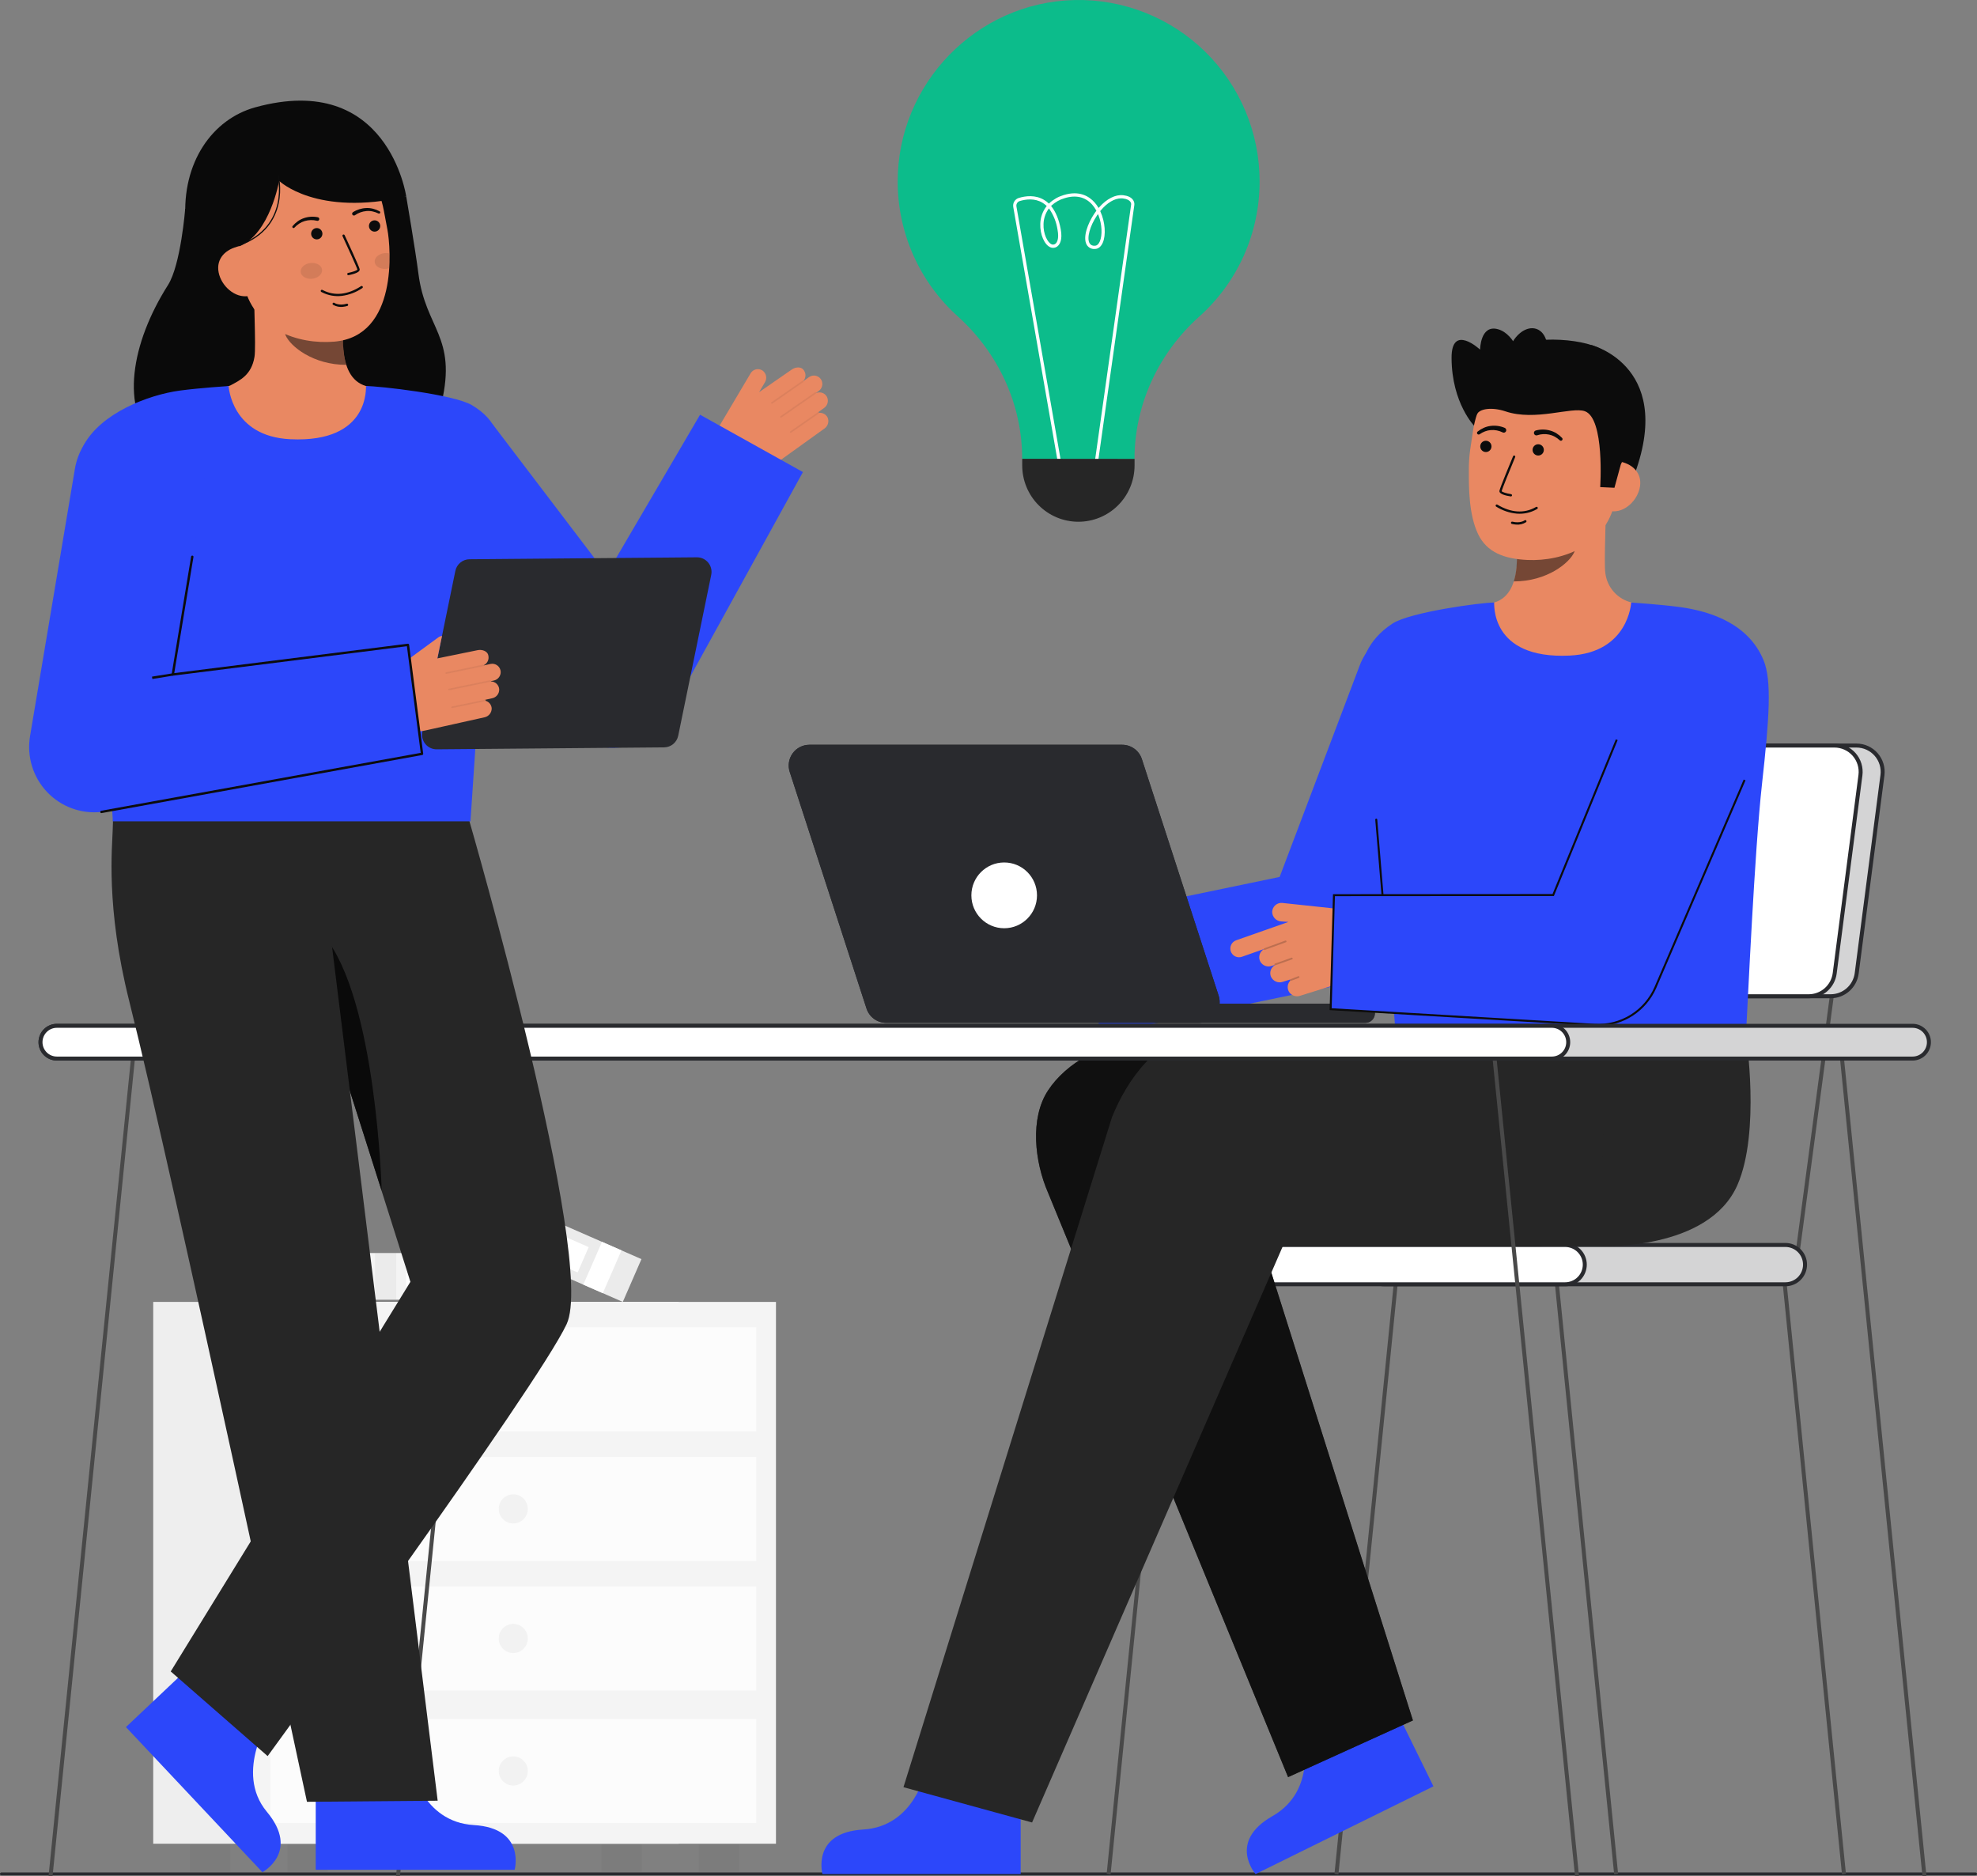 <svg width="431" height="409" viewBox="0 0 431 409" fill="none" xmlns="http://www.w3.org/2000/svg">
<rect x="0" y="0" width="431" height="409" fill="#808080" stroke="none"/>
<g clip-path="url(#clip0_2_985)">
<path d="M111.997 273.137H77.091V283.317H111.997V273.137Z" fill="#F4F4F4"/>
<path opacity="0.05" d="M86.352 273.137H81.778V283.317H86.352V273.137Z" fill="#292A2E"/>
<path d="M107.537 275.35H88.519V281.383H107.537V275.35Z" fill="white"/>
<path d="M139.839 274.465L107.405 260.267L103.34 269.596L135.774 283.794L139.839 274.465Z" fill="#F4F4F4"/>
<path opacity="0.05" d="M139.839 274.465L107.405 260.267L103.34 269.596L135.774 283.794L139.839 274.465Z" fill="#292A2E"/>
<path d="M135.484 272.559L131.234 270.698L127.169 280.027L131.418 281.888L135.484 272.559Z" fill="white"/>
<path d="M128.337 271.844L110.666 264.108L108.257 269.637L125.928 277.372L128.337 271.844Z" fill="white"/>
<path opacity="0.05" d="M139.9 402.095H131.128V407.967H139.9V402.095Z" fill="#292A2E"/>
<path opacity="0.05" d="M50.217 402.095H41.445V407.967H50.217V402.095Z" fill="#292A2E"/>
<path d="M147.941 283.795H33.404V401.897H147.941V283.795Z" fill="#F4F4F4"/>
<path opacity="0.03" d="M147.941 283.795H33.404V401.897H147.941V283.795Z" fill="#292A2E"/>
<path d="M169.166 283.795H54.629V401.897H169.166V283.795Z" fill="#F4F4F4"/>
<path opacity="0.05" d="M161.125 402.095H152.353V407.967H161.125V402.095Z" fill="#292A2E"/>
<path opacity="0.05" d="M71.442 402.095H62.67V407.967H71.442V402.095Z" fill="#292A2E"/>
<path opacity="0.7" d="M164.867 289.326H58.929V312.016H164.867V289.326Z" fill="white"/>
<path opacity="0.7" d="M164.867 317.57H58.929V340.259H164.867V317.57Z" fill="white"/>
<path opacity="0.7" d="M164.867 345.812H58.929V368.502H164.867V345.812Z" fill="white"/>
<path opacity="0.05" d="M111.898 303.846C113.648 303.846 115.066 302.424 115.066 300.671C115.066 298.917 113.648 297.496 111.898 297.496C110.149 297.496 108.731 298.917 108.731 300.671C108.731 302.424 110.149 303.846 111.898 303.846Z" fill="#292A2E"/>
<path opacity="0.05" d="M111.898 332.089C113.648 332.089 115.066 330.668 115.066 328.915C115.066 327.161 113.648 325.74 111.898 325.74C110.149 325.74 108.731 327.161 108.731 328.915C108.731 330.668 110.149 332.089 111.898 332.089Z" fill="#292A2E"/>
<path opacity="0.05" d="M111.898 360.332C113.648 360.332 115.066 358.911 115.066 357.158C115.066 355.404 113.648 353.983 111.898 353.983C110.149 353.983 108.731 355.404 108.731 357.158C108.731 358.911 110.149 360.332 111.898 360.332Z" fill="#292A2E"/>
<path opacity="0.7" d="M164.867 374.692H58.929V397.382H164.867V374.692Z" fill="white"/>
<path opacity="0.05" d="M111.898 389.212C113.648 389.212 115.066 387.791 115.066 386.037C115.066 384.284 113.648 382.863 111.898 382.863C110.149 382.863 108.731 384.284 108.731 386.037C108.731 387.791 110.149 389.212 111.898 389.212Z" fill="#292A2E"/>
<path d="M0.304 408.781H430.694C430.775 408.781 430.852 408.749 430.909 408.692C430.966 408.635 430.998 408.557 430.998 408.476C430.998 408.395 430.966 408.318 430.909 408.261C430.852 408.204 430.775 408.171 430.694 408.171H0.304C0.224 408.171 0.146 408.204 0.089 408.261C0.032 408.318 0 408.395 0 408.476C0 408.557 0.032 408.635 0.089 408.692C0.146 408.749 0.224 408.781 0.304 408.781Z" fill="#292A2E"/>
<g opacity="0.65">
<path opacity="0.65" d="M0.304 408.781H430.694C430.775 408.781 430.852 408.749 430.909 408.692C430.966 408.635 430.998 408.557 430.998 408.476C430.998 408.395 430.966 408.318 430.909 408.261C430.852 408.204 430.775 408.171 430.694 408.171H0.304C0.224 408.171 0.146 408.204 0.089 408.261C0.032 408.318 0 408.395 0 408.476C0 408.557 0.032 408.635 0.089 408.692C0.146 408.749 0.224 408.781 0.304 408.781Z" fill="#292A2E"/>
</g>
<path d="M401.571 408.603L402.424 408.439L389.085 275.58L388.232 275.745L401.571 408.603Z" fill="#494949"/>
<path d="M351.902 408.603L352.756 408.439L339.417 275.58L338.564 275.745L351.902 408.603Z" fill="#494949"/>
<path d="M242.113 408.603L241.26 408.439L254.599 275.58L255.452 275.745L242.113 408.603Z" fill="#494949"/>
<path d="M291.782 408.603L290.928 408.439L304.267 275.58L305.12 275.745L291.782 408.603Z" fill="#494949"/>
<path d="M309.468 217.105L301.675 275.602L302.537 275.718L310.329 217.22L309.468 217.105Z" fill="#494949"/>
<path d="M398.908 217.105L391.116 275.602L391.977 275.717L399.77 217.22L398.908 217.105Z" fill="#494949"/>
<path d="M301.754 279.946H389.238C391.598 279.946 393.512 278.028 393.512 275.663V275.662C393.512 273.296 391.598 271.378 389.238 271.378H301.754C299.393 271.378 297.48 273.296 297.48 275.662V275.663C297.48 278.028 299.393 279.946 301.754 279.946Z" fill="#292A2E"/>
<path opacity="0.8" d="M301.754 279.946H389.238C391.598 279.946 393.512 278.028 393.512 275.663V275.662C393.512 273.296 391.598 271.378 389.238 271.378H301.754C299.393 271.378 297.48 273.296 297.48 275.662V275.663C297.48 278.028 299.393 279.946 301.754 279.946Z" fill="white"/>
<path d="M297.045 275.664C297.046 274.413 297.542 273.213 298.425 272.328C299.308 271.443 300.505 270.945 301.754 270.943H389.238C390.486 270.943 391.684 271.441 392.567 272.326C393.45 273.211 393.946 274.411 393.946 275.663C393.946 276.914 393.45 278.115 392.567 279C391.684 279.885 390.486 280.382 389.238 280.382H301.754C300.506 280.38 299.309 279.883 298.426 278.999C297.544 278.114 297.047 276.915 297.045 275.664ZM301.754 271.816C300.735 271.816 299.759 272.222 299.039 272.943C298.319 273.665 297.914 274.644 297.914 275.664C297.914 276.685 298.319 277.664 299.039 278.385C299.759 279.107 300.735 279.513 301.754 279.513H389.238C390.256 279.513 391.232 279.107 391.952 278.385C392.672 277.664 393.077 276.685 393.077 275.664C393.077 274.644 392.672 273.665 391.952 272.943C391.232 272.222 390.256 271.816 389.238 271.816H301.754Z" fill="#292A2E"/>
<path d="M253.738 279.946H341.222C343.582 279.946 345.496 278.028 345.496 275.663V275.662C345.496 273.296 343.582 271.378 341.222 271.378H253.738C251.377 271.378 249.464 273.296 249.464 275.662V275.663C249.464 278.028 251.377 279.946 253.738 279.946Z" fill="white"/>
<path d="M249.029 275.664C249.03 274.413 249.527 273.214 250.41 272.329C251.292 271.444 252.489 270.946 253.738 270.945H341.222C342.47 270.945 343.668 271.442 344.551 272.327C345.434 273.212 345.93 274.413 345.93 275.664C345.93 276.916 345.434 278.116 344.551 279.001C343.668 279.886 342.47 280.384 341.222 280.384H253.738C252.489 280.382 251.293 279.884 250.41 279C249.527 278.115 249.03 276.916 249.029 275.664ZM253.738 271.816C252.719 271.816 251.743 272.222 251.023 272.943C250.303 273.665 249.898 274.644 249.898 275.664C249.898 276.685 250.303 277.664 251.023 278.385C251.743 279.107 252.719 279.512 253.738 279.512H341.222C342.24 279.512 343.217 279.107 343.937 278.385C344.657 277.664 345.061 276.685 345.061 275.664C345.061 274.644 344.657 273.665 343.937 272.943C343.217 272.222 342.24 271.816 341.222 271.816H253.738Z" fill="#292A2E"/>
<path d="M314.264 217.165H399.109C400.496 217.165 401.836 216.659 402.878 215.742C403.921 214.824 404.594 213.558 404.773 212.179L410.385 168.981C410.49 168.173 410.422 167.353 410.185 166.574C409.949 165.795 409.549 165.075 409.013 164.463C408.477 163.852 407.817 163.361 407.077 163.026C406.337 162.69 405.534 162.516 404.721 162.516H319.874C318.487 162.516 317.147 163.022 316.105 163.94C315.063 164.857 314.389 166.124 314.21 167.502L308.598 210.7C308.493 211.508 308.561 212.329 308.798 213.108C309.035 213.887 309.434 214.607 309.971 215.218C310.507 215.83 311.167 216.32 311.908 216.656C312.648 216.992 313.451 217.165 314.264 217.165Z" fill="#292A2E"/>
<path opacity="0.8" d="M314.264 217.165H399.109C400.496 217.165 401.836 216.659 402.878 215.742C403.921 214.824 404.594 213.558 404.773 212.179L410.385 168.981C410.49 168.173 410.422 167.353 410.185 166.574C409.949 165.795 409.549 165.075 409.013 164.463C408.477 163.852 407.817 163.361 407.077 163.026C406.337 162.69 405.534 162.516 404.721 162.516H319.874C318.487 162.516 317.147 163.022 316.105 163.94C315.063 164.857 314.389 166.124 314.21 167.502L308.598 210.7C308.493 211.508 308.561 212.329 308.798 213.108C309.035 213.887 309.434 214.607 309.971 215.218C310.507 215.83 311.167 216.32 311.908 216.656C312.648 216.992 313.451 217.165 314.264 217.165Z" fill="white"/>
<path d="M309.645 215.505C309.068 214.847 308.638 214.073 308.383 213.235C308.129 212.397 308.055 211.514 308.168 210.645L313.78 167.446C313.976 165.964 314.702 164.603 315.822 163.617C316.943 162.63 318.383 162.084 319.874 162.081H404.721C405.596 162.081 406.46 162.267 407.256 162.629C408.052 162.99 408.763 163.518 409.34 164.176C409.917 164.834 410.347 165.608 410.601 166.447C410.856 167.285 410.929 168.168 410.816 169.037L405.204 212.235C405.008 213.718 404.283 215.078 403.162 216.065C402.041 217.052 400.601 217.597 399.109 217.601H314.264C313.39 217.601 312.525 217.414 311.729 217.052C310.933 216.691 310.222 216.164 309.645 215.505ZM319.874 162.952C318.594 162.955 317.358 163.424 316.396 164.271C315.434 165.118 314.811 166.286 314.643 167.559L309.031 210.758C308.934 211.504 308.997 212.262 309.215 212.981C309.434 213.701 309.803 214.366 310.299 214.931C310.794 215.496 311.404 215.949 312.088 216.259C312.771 216.57 313.513 216.73 314.264 216.73H399.109C400.39 216.727 401.626 216.259 402.589 215.412C403.551 214.565 404.174 213.396 404.342 212.123L409.954 168.925C410.051 168.179 409.988 167.421 409.77 166.701C409.551 165.981 409.182 165.317 408.687 164.751C408.191 164.186 407.581 163.733 406.898 163.423C406.214 163.113 405.472 162.952 404.721 162.952L319.874 162.952Z" fill="#292A2E"/>
<path d="M309.466 217.165H394.313C395.7 217.165 397.04 216.659 398.083 215.742C399.125 214.824 399.798 213.558 399.978 212.179L405.59 168.981C405.695 168.173 405.627 167.353 405.39 166.574C405.153 165.795 404.754 165.075 404.217 164.463C403.681 163.852 403.021 163.361 402.281 163.026C401.541 162.69 400.738 162.516 399.926 162.516H315.078C313.691 162.516 312.351 163.022 311.309 163.94C310.267 164.857 309.593 166.124 309.414 167.502L303.802 210.7C303.697 211.508 303.765 212.329 304.002 213.108C304.238 213.886 304.638 214.606 305.174 215.218C305.71 215.83 306.37 216.32 307.11 216.656C307.851 216.991 308.654 217.165 309.466 217.165Z" fill="white"/>
<path d="M304.848 215.505C304.271 214.847 303.84 214.073 303.586 213.235C303.331 212.397 303.257 211.514 303.37 210.645L308.982 167.446C309.178 165.964 309.904 164.603 311.025 163.616C312.146 162.63 313.586 162.084 315.077 162.081H399.923C400.798 162.081 401.662 162.267 402.458 162.629C403.255 162.99 403.965 163.518 404.542 164.176C405.119 164.834 405.549 165.608 405.803 166.447C406.058 167.285 406.131 168.168 406.018 169.037L400.407 212.235C400.211 213.717 399.485 215.078 398.365 216.064C397.244 217.051 395.805 217.597 394.313 217.601H309.466C308.592 217.601 307.728 217.414 306.931 217.052C306.135 216.691 305.424 216.163 304.848 215.505ZM315.078 162.952C313.797 162.955 312.561 163.423 311.599 164.271C310.636 165.118 310.013 166.286 309.845 167.559L304.233 210.758C304.136 211.504 304.199 212.262 304.417 212.981C304.636 213.701 305.005 214.366 305.501 214.931C305.996 215.496 306.606 215.949 307.29 216.259C307.973 216.57 308.715 216.73 309.466 216.73H394.313C395.594 216.727 396.831 216.259 397.793 215.412C398.755 214.565 399.378 213.396 399.547 212.123L405.159 168.925C405.256 168.179 405.193 167.421 404.974 166.701C404.755 165.982 404.386 165.317 403.891 164.752C403.396 164.186 402.786 163.733 402.102 163.423C401.418 163.113 400.676 162.952 399.926 162.952L315.078 162.952Z" fill="#292A2E"/>
<path d="M321.514 92.971C321.514 92.971 316.505 87.978 316.451 78.061C316.408 70.382 322.673 76.213 322.673 76.213C322.673 76.213 322.696 70.683 326.569 71.764C330.441 72.845 331.874 78.853 331.874 78.853" fill="#0C0C0C"/>
<path d="M346.887 75.201C346.887 75.201 366.186 79.995 355.47 105.626L353.72 105.504L350.17 105.257" fill="#0C0C0C"/>
<path d="M322.115 132.264C322.202 132.252 323.167 148.292 341.76 146.895C354.631 145.928 359.221 132.241 359.516 132.241C358.128 131.945 356.413 131.497 355.731 131.342C354.246 130.997 352.901 130.206 351.876 129.075C350.85 127.944 350.192 126.528 349.989 125.013C349.612 122.739 350.25 111.107 350.055 108.806L330.297 113.226C330.573 118.085 332.505 129.349 325.734 131.342C324.604 131.672 323.39 131.974 322.115 132.264Z" fill="#E98862"/>
<path opacity="0.52" d="M330.017 126.739C330.327 125.739 330.526 124.709 330.612 123.665C330.829 121.285 330.785 118.888 330.481 116.517C334.497 115.974 338.28 114.312 341.401 111.721C341.768 113.08 343.786 119.014 343.226 120.302C342.173 122.744 337.21 126.739 330.017 126.739Z" fill="#0C0C0C"/>
<path d="M332.972 122.06C340.79 122.427 350.702 118.805 352.27 108.316L353.687 98.852C355.256 88.363 351.031 79.034 341.179 77.553C331.326 76.072 322.689 83.469 321.12 93.957L320.493 98.147C320.303 99.589 320.211 101.043 320.218 102.498C320.209 106.343 320.209 112.192 322.235 116.426C324.147 120.424 327.978 121.826 332.972 122.06Z" fill="#E98862"/>
<path d="M330.702 111.965C329.098 111.818 327.551 111.296 326.186 110.44C326.157 110.424 326.13 110.402 326.109 110.375C326.088 110.348 326.073 110.318 326.064 110.285C326.055 110.252 326.053 110.218 326.058 110.184C326.062 110.151 326.074 110.118 326.091 110.089C326.108 110.06 326.131 110.035 326.159 110.015C326.186 109.995 326.217 109.981 326.25 109.973C326.283 109.965 326.318 109.965 326.351 109.97C326.384 109.976 326.416 109.989 326.444 110.008C329.396 111.778 332.267 111.972 334.753 110.571C334.803 110.541 334.855 110.514 334.908 110.489C334.969 110.467 335.037 110.469 335.097 110.495C335.156 110.522 335.204 110.571 335.228 110.631C335.253 110.692 335.252 110.76 335.228 110.821C335.203 110.881 335.156 110.93 335.096 110.957C335.077 110.965 335.045 110.985 334.999 111.01C333.694 111.75 332.197 112.082 330.702 111.965Z" fill="#0C0C0C"/>
<path d="M330.453 114.342C330.162 114.32 329.874 114.273 329.592 114.202C329.56 114.195 329.53 114.18 329.503 114.161C329.476 114.141 329.454 114.116 329.437 114.088C329.42 114.06 329.409 114.028 329.404 113.996C329.399 113.963 329.4 113.93 329.408 113.898C329.416 113.865 329.43 113.835 329.45 113.809C329.469 113.782 329.494 113.759 329.522 113.742C329.55 113.725 329.582 113.714 329.614 113.709C329.647 113.704 329.68 113.705 329.712 113.713C331.412 114.134 332.344 113.455 332.383 113.425C332.436 113.385 332.503 113.367 332.569 113.376C332.635 113.385 332.695 113.42 332.735 113.474C332.776 113.527 332.793 113.594 332.784 113.66C332.775 113.726 332.74 113.786 332.687 113.827C332.024 114.252 331.235 114.434 330.453 114.342Z" fill="#0C0C0C"/>
<path d="M323.93 98.536C324.608 98.536 325.157 97.985 325.157 97.306C325.157 96.627 324.608 96.076 323.93 96.076C323.252 96.076 322.703 96.627 322.703 97.306C322.703 97.985 323.252 98.536 323.93 98.536Z" fill="#0C0C0C"/>
<path d="M335.341 99.298C336.019 99.298 336.568 98.748 336.568 98.068C336.568 97.389 336.019 96.838 335.341 96.838C334.663 96.838 334.114 97.389 334.114 98.068C334.114 98.748 334.663 99.298 335.341 99.298Z" fill="#0C0C0C"/>
<path d="M351.18 111.42C354.175 111.869 357.083 109.024 357.532 106.023C357.98 103.021 355.801 101.001 352.807 100.552L350.963 102.33L348.606 111.033L351.18 111.42Z" fill="#E98862"/>
<path d="M348.856 106.179C348.856 106.179 349.876 91.172 345.503 89.636C342.592 88.614 334.745 91.876 328.192 89.666C325.324 88.699 322.431 89.045 321.956 90.4C321.768 90.936 321.018 82.755 326.45 77.369C330.775 73.081 342.971 73.377 348.221 75.699C362.757 82.127 353.336 101.291 353.336 101.291L351.96 106.324L348.856 106.179Z" fill="#0C0C0C"/>
<path d="M329.368 108.207H329.349C328.384 108.065 326.78 107.718 326.886 106.994C326.973 106.394 329.563 100.162 329.859 99.454C329.87 99.423 329.888 99.394 329.911 99.369C329.934 99.345 329.962 99.326 329.993 99.312C330.023 99.299 330.056 99.292 330.09 99.291C330.123 99.291 330.156 99.298 330.187 99.311C330.218 99.324 330.246 99.343 330.27 99.367C330.293 99.391 330.311 99.419 330.323 99.451C330.336 99.482 330.341 99.515 330.34 99.549C330.339 99.582 330.331 99.615 330.317 99.646C329.168 102.405 327.438 106.658 327.378 107.066C327.448 107.251 328.421 107.566 329.42 107.714C329.483 107.724 329.54 107.758 329.579 107.809C329.617 107.86 329.635 107.924 329.628 107.987C329.622 108.051 329.591 108.109 329.542 108.15C329.493 108.192 329.431 108.213 329.367 108.209L329.368 108.207Z" fill="#0C0C0C"/>
<path d="M328.05 93.27C327.072 92.851 326 92.704 324.946 92.845C324.428 92.911 323.924 93.055 323.449 93.271C322.98 93.482 322.539 93.752 322.138 94.074C322.064 94.131 322.015 94.214 322.001 94.306C321.987 94.399 322.009 94.493 322.062 94.569C322.116 94.646 322.196 94.699 322.288 94.717C322.379 94.735 322.474 94.718 322.553 94.668L322.577 94.651C322.943 94.394 323.34 94.184 323.758 94.027C324.169 93.869 324.601 93.775 325.04 93.748C325.905 93.686 326.771 93.855 327.551 94.237L327.583 94.254C327.712 94.32 327.861 94.332 327.998 94.288C328.136 94.244 328.25 94.147 328.316 94.019C328.382 93.89 328.394 93.741 328.35 93.603C328.306 93.465 328.21 93.351 328.081 93.285L328.05 93.27Z" fill="#0C0C0C"/>
<path d="M335.159 94.869C335.984 94.598 336.865 94.551 337.714 94.732C338.145 94.82 338.56 94.973 338.945 95.186C339.337 95.4 339.701 95.663 340.028 95.968L340.049 95.986C340.12 96.048 340.212 96.079 340.305 96.074C340.399 96.069 340.487 96.028 340.551 95.96C340.615 95.891 340.649 95.801 340.648 95.707C340.647 95.613 340.609 95.523 340.543 95.457C340.19 95.082 339.791 94.754 339.355 94.48C338.915 94.2 338.435 93.988 337.932 93.851C336.907 93.565 335.825 93.562 334.798 93.842C334.659 93.881 334.542 93.973 334.471 94.099C334.4 94.225 334.382 94.374 334.421 94.513C334.46 94.653 334.553 94.771 334.678 94.842C334.804 94.912 334.953 94.93 335.092 94.891L335.123 94.881L335.159 94.869Z" fill="#0C0C0C"/>
<path d="M336.846 78.866C337.976 75.684 337.144 72.481 334.988 71.711C332.831 70.942 330.166 72.897 329.036 76.078C327.906 79.26 328.738 82.463 330.894 83.233C333.051 84.003 335.716 82.047 336.846 78.866Z" fill="#0C0C0C"/>
<path d="M201.795 386.024C201.795 386.024 199.465 398.13 188.157 398.805C176.85 399.479 179.301 408.509 179.301 408.509H222.515V386.869L201.795 386.024Z" fill="#2C47FA"/>
<path d="M284.008 378.381C284.008 378.381 287.248 390.275 277.398 395.883C267.548 401.492 273.725 408.509 273.725 408.509L312.501 389.388L302.97 369.972L284.008 378.381Z" fill="#2C47FA"/>
<path d="M308.025 375.022L275.324 271.625H334.598C346.504 271.625 351.468 261.505 351.468 249.571C351.468 237.638 339.763 227.177 327.857 227.177H247.86C240.598 227.177 232.455 231.628 228.47 237.713C224.485 243.798 225.562 253.226 228.449 259.905L280.813 387.378" fill="#262626"/>
<path opacity="0.8" d="M308.025 375.022L275.324 271.625H334.598C346.504 271.625 351.468 261.505 351.468 249.571C351.468 237.638 339.763 227.177 327.857 227.177H247.86C240.598 227.177 232.455 231.628 228.47 237.713C224.485 243.798 225.562 253.226 228.449 259.905L280.813 387.378" fill="#0A0A0A"/>
<path d="M225 397.267L279.675 271.625L351.467 271.62C368.289 270.298 375.993 261.058 375.748 249.127C375.507 237.347 369.556 225.712 357.857 225.712H261.095C252.439 225.891 245.628 235.479 242.417 243.538L196.963 389.575" fill="#262626"/>
<path d="M380.646 225.857C380.646 225.857 383.835 246.696 378.781 258.283C372.471 272.747 348.82 271.621 348.82 271.621L350.152 225.713L380.646 225.857Z" fill="#262626"/>
<path d="M240.36 225.447L291.072 214.914C293.185 214.475 295.154 213.509 296.796 212.106C298.438 210.702 299.7 208.906 300.466 206.883L320.411 154.201C321.019 152.62 321.309 150.935 321.264 149.241C321.219 147.547 320.841 145.879 320.152 144.332C319.462 142.786 318.474 141.391 317.245 140.228C316.016 139.065 314.57 138.156 312.989 137.555C311.409 136.954 309.726 136.672 308.036 136.725C306.347 136.778 304.684 137.164 303.144 137.863C301.605 138.562 300.218 139.559 299.063 140.796C297.909 142.034 297.01 143.488 296.418 145.075L278.969 191.157L235.153 200.259C235.153 200.259 239.482 225.629 240.36 225.447Z" fill="#2C47FA"/>
<path d="M299.016 167.579C299.601 174.476 303.753 217.499 304.317 225.993H380.613C381.051 218.332 382.474 185.806 384.137 170.825C385.723 156.529 386.299 148.371 384.472 143.929C381.248 136.093 373.181 133.274 366.233 132.331C361.99 131.755 355.609 131.342 355.609 131.342C355.609 131.342 355.069 142.297 342.185 142.906C324.647 143.734 325.818 131.341 325.731 131.341C322.89 131.341 307.424 133.412 303.557 135.938C298.095 139.507 296.481 144.369 296.417 148.837C296.343 153.983 298.35 159.759 299.016 167.579Z" fill="#2C47FA"/>
<path d="M302.014 202.734H302.033C302.09 202.729 302.143 202.702 302.18 202.658C302.217 202.614 302.235 202.557 302.231 202.499L300.25 178.65C300.248 178.622 300.241 178.594 300.228 178.568C300.215 178.542 300.198 178.519 300.176 178.501C300.154 178.482 300.128 178.468 300.101 178.459C300.073 178.451 300.044 178.448 300.016 178.451C299.987 178.454 299.96 178.462 299.934 178.475C299.909 178.488 299.886 178.506 299.868 178.528C299.849 178.55 299.835 178.575 299.827 178.602C299.818 178.629 299.815 178.658 299.817 178.687L301.797 202.534C301.801 202.589 301.826 202.64 301.867 202.677C301.907 202.714 301.96 202.734 302.014 202.734Z" fill="#0C0C0C"/>
<path d="M265.676 217.047L248.935 165.468C248.641 164.562 248.069 163.772 247.299 163.212C246.53 162.652 245.604 162.35 244.653 162.349H176.448C175.737 162.349 175.036 162.518 174.402 162.842C173.769 163.165 173.221 163.634 172.803 164.211C172.385 164.788 172.109 165.455 171.998 166.159C171.887 166.863 171.944 167.583 172.164 168.261L188.905 219.841C189.199 220.747 189.772 221.537 190.542 222.097C191.311 222.657 192.238 222.959 193.189 222.959H261.392C262.103 222.959 262.804 222.79 263.438 222.467C264.071 222.143 264.619 221.674 265.037 221.097C265.455 220.521 265.73 219.853 265.841 219.149C265.952 218.445 265.896 217.725 265.676 217.047Z" fill="#292A2E"/>
<path d="M265.676 217.047L248.935 165.468C248.641 164.562 248.069 163.772 247.299 163.212C246.53 162.652 245.604 162.35 244.653 162.349H176.448C175.737 162.349 175.036 162.518 174.402 162.842C173.769 163.165 173.221 163.634 172.803 164.211C172.385 164.788 172.109 165.455 171.998 166.159C171.887 166.863 171.944 167.583 172.164 168.261L188.905 219.841C189.199 220.747 189.772 221.537 190.542 222.097C191.311 222.657 192.238 222.959 193.189 222.959H261.392C262.103 222.959 262.804 222.79 263.438 222.467C264.071 222.143 264.619 221.674 265.037 221.097C265.455 220.521 265.73 219.853 265.841 219.149C265.952 218.445 265.896 217.725 265.676 217.047Z" fill="#292A2E"/>
<path d="M297.675 218.776H252.019C250.882 218.776 249.96 219.701 249.96 220.841V220.894C249.96 222.034 250.882 222.959 252.019 222.959H297.675C298.813 222.959 299.735 222.034 299.735 220.894V220.841C299.735 219.701 298.813 218.776 297.675 218.776Z" fill="#292A2E"/>
<path d="M297.675 218.776H252.019C250.882 218.776 249.96 219.701 249.96 220.841V220.894C249.96 222.034 250.882 222.959 252.019 222.959H297.675C298.813 222.959 299.735 222.034 299.735 220.894V220.841C299.735 219.701 298.813 218.776 297.675 218.776Z" fill="#292A2E"/>
<path d="M218.92 202.34C222.871 202.34 226.073 199.13 226.073 195.17C226.073 191.211 222.871 188.001 218.92 188.001C214.969 188.001 211.767 191.211 211.767 195.17C211.767 199.13 214.969 202.34 218.92 202.34Z" fill="white"/>
<path d="M269.492 204.965L280.886 200.962L279.251 200.848C278.723 200.801 278.233 200.555 277.88 200.16C277.527 199.765 277.336 199.25 277.347 198.719C277.362 198.446 277.433 198.178 277.555 197.933C277.677 197.688 277.847 197.47 278.055 197.292C278.264 197.115 278.506 196.983 278.768 196.902C279.029 196.822 279.304 196.796 279.576 196.826L299.735 198.973L299.211 205.466C299.049 207.483 298.289 209.405 297.029 210.986C295.77 212.567 294.067 213.735 292.141 214.341L283.411 217.066C282.96 217.217 282.471 217.206 282.027 217.037C281.583 216.868 281.211 216.55 280.974 216.137C280.767 215.76 280.687 215.327 280.744 214.9C280.801 214.474 280.992 214.077 281.29 213.767C281.263 213.748 281.243 213.721 281.23 213.691C281.219 213.662 281.216 213.631 281.22 213.601C281.225 213.57 281.237 213.542 281.255 213.517L279.647 214.023C279.145 214.192 278.598 214.163 278.116 213.943C277.634 213.723 277.254 213.328 277.051 212.838C276.886 212.393 276.882 211.904 277.041 211.457C277.2 211.01 277.512 210.634 277.92 210.394C277.902 210.384 277.885 210.37 277.871 210.354L277.21 210.562C276.758 210.713 276.268 210.704 275.823 210.535C275.378 210.366 275.005 210.047 274.768 209.634C274.518 209.176 274.454 208.64 274.59 208.136C274.726 207.633 275.052 207.202 275.498 206.933C275.494 206.92 275.492 206.906 275.492 206.893L270.746 208.56C270.511 208.642 270.262 208.678 270.013 208.664C269.764 208.65 269.52 208.587 269.296 208.479C268.842 208.26 268.494 207.87 268.327 207.393C268.161 206.917 268.19 206.394 268.408 205.939C268.626 205.485 269.016 205.135 269.491 204.969L269.492 204.965Z" fill="#E98862"/>
<path opacity="0.2" d="M275.68 207.075C275.702 207.075 275.724 207.071 275.745 207.063L280.335 205.39C280.358 205.382 280.38 205.369 280.398 205.352C280.416 205.335 280.431 205.315 280.441 205.292C280.452 205.269 280.458 205.245 280.459 205.22C280.46 205.195 280.456 205.17 280.447 205.147C280.439 205.123 280.426 205.102 280.409 205.084C280.392 205.065 280.372 205.051 280.349 205.04C280.327 205.03 280.302 205.024 280.277 205.023C280.253 205.022 280.228 205.025 280.204 205.034L275.614 206.707C275.572 206.722 275.537 206.752 275.515 206.79C275.493 206.829 275.485 206.874 275.493 206.918C275.5 206.962 275.523 207.002 275.557 207.03C275.591 207.059 275.635 207.075 275.679 207.075H275.68Z" fill="#0A0A0A"/>
<path opacity="0.2" d="M278 210.418C278.021 210.418 278.043 210.414 278.063 210.407L281.681 209.12C281.705 209.112 281.727 209.1 281.746 209.083C281.765 209.066 281.78 209.046 281.791 209.024C281.802 209.001 281.809 208.976 281.81 208.951C281.812 208.926 281.808 208.901 281.8 208.877C281.792 208.853 281.779 208.831 281.762 208.812C281.745 208.794 281.724 208.779 281.701 208.768C281.678 208.757 281.654 208.752 281.628 208.751C281.603 208.75 281.578 208.754 281.555 208.763L277.937 210.05C277.895 210.065 277.859 210.094 277.837 210.133C277.814 210.171 277.806 210.217 277.813 210.261C277.821 210.305 277.844 210.345 277.878 210.373C277.912 210.402 277.955 210.418 278 210.418Z" fill="#0A0A0A"/>
<path opacity="0.2" d="M281.407 213.815C281.43 213.815 281.452 213.811 281.474 213.803L283.169 213.155C283.215 213.137 283.253 213.101 283.274 213.055C283.294 213.009 283.296 212.957 283.278 212.91C283.26 212.863 283.224 212.825 283.178 212.805C283.132 212.784 283.08 212.783 283.033 212.801L281.339 213.449C281.298 213.465 281.263 213.495 281.242 213.533C281.22 213.572 281.213 213.617 281.221 213.66C281.229 213.704 281.252 213.743 281.285 213.771C281.319 213.8 281.362 213.815 281.406 213.815H281.407Z" fill="#0A0A0A"/>
<path d="M290.812 195.13L338.613 195.098L356.698 150.883L383.673 162.251L361.11 214.727L360.89 215.25C359.786 217.801 357.927 219.95 355.564 221.406C353.201 222.862 350.449 223.555 347.68 223.391L290.089 219.981L290.812 195.13Z" fill="#2C47FA"/>
<path d="M348.472 223.632C351.152 223.627 353.772 222.84 356.013 221.367C358.254 219.894 360.018 217.798 361.09 215.336L361.31 214.814L380.535 170.101L380.136 169.927L360.69 215.166C359.599 217.671 357.768 219.782 355.444 221.213C353.121 222.645 350.415 223.329 347.692 223.174L290.313 219.777L291.024 195.349L338.759 195.317L352.664 161.321L352.262 161.156L338.468 194.882L290.602 194.914L289.866 220.187L290.077 220.199L347.667 223.609C347.936 223.624 348.207 223.632 348.472 223.632Z" fill="#0C0C0C"/>
<path d="M104.652 227.135L86.333 408.914L87.197 409.002L105.517 227.222L104.652 227.135Z" fill="#494949"/>
<path d="M401.641 227.133L400.776 227.22L419.108 408.998L419.973 408.911L401.641 227.133Z" fill="#494949"/>
<path d="M325.899 227.133L325.035 227.22L343.367 408.998L344.232 408.911L325.899 227.133Z" fill="#494949"/>
<path d="M28.91 227.134L10.591 408.913L11.456 409.001L29.775 227.221L28.91 227.134Z" fill="#494949"/>
<path d="M12.39 230.746L416.96 230.746C418.927 230.746 420.521 229.148 420.521 227.177C420.521 225.206 418.927 223.608 416.96 223.608L12.39 223.608C10.424 223.608 8.829 225.206 8.829 227.177C8.829 229.148 10.424 230.746 12.39 230.746Z" fill="#292A2E"/>
<path opacity="0.8" d="M12.39 230.746L416.96 230.746C418.927 230.746 420.521 229.148 420.521 227.177C420.521 225.206 418.927 223.608 416.96 223.608L12.39 223.608C10.424 223.608 8.829 225.206 8.829 227.177C8.829 229.148 10.424 230.746 12.39 230.746Z" fill="white"/>
<path d="M8.394 227.177C8.395 226.115 8.816 225.097 9.565 224.346C10.314 223.595 11.33 223.173 12.389 223.172H416.958C418.018 223.172 419.034 223.594 419.783 224.345C420.533 225.096 420.954 226.115 420.954 227.177C420.954 228.239 420.533 229.258 419.783 230.008C419.034 230.759 418.018 231.181 416.958 231.181H12.389C11.33 231.181 10.314 230.759 9.565 230.008C8.816 229.257 8.395 228.239 8.394 227.177ZM12.389 224.043C11.56 224.043 10.765 224.374 10.179 224.961C9.593 225.549 9.263 226.346 9.263 227.177C9.263 228.008 9.593 228.805 10.179 229.393C10.765 229.98 11.56 230.31 12.389 230.31H416.958C417.787 230.31 418.583 229.98 419.169 229.393C419.755 228.805 420.084 228.008 420.084 227.177C420.084 226.346 419.755 225.549 419.169 224.961C418.583 224.374 417.787 224.043 416.958 224.043H12.389Z" fill="#292A2E"/>
<path d="M12.39 230.746L338.323 230.746C340.289 230.746 341.884 229.148 341.884 227.177C341.884 225.206 340.289 223.608 338.323 223.608L12.39 223.608C10.423 223.608 8.829 225.206 8.829 227.177C8.829 229.148 10.423 230.746 12.39 230.746Z" fill="white"/>
<path d="M8.394 227.177C8.395 226.115 8.816 225.097 9.565 224.346C10.314 223.595 11.33 223.173 12.389 223.172H338.323C339.383 223.172 340.399 223.594 341.148 224.345C341.897 225.096 342.318 226.115 342.318 227.177C342.318 228.239 341.897 229.258 341.148 230.008C340.399 230.759 339.383 231.181 338.323 231.181H12.389C11.33 231.181 10.314 230.759 9.565 230.008C8.816 229.257 8.395 228.239 8.394 227.177ZM12.389 224.043C11.56 224.043 10.765 224.374 10.179 224.961C9.593 225.549 9.263 226.346 9.263 227.177C9.263 228.008 9.593 228.805 10.179 229.393C10.765 229.98 11.56 230.31 12.389 230.31H338.323C339.152 230.31 339.947 229.98 340.533 229.393C341.12 228.805 341.449 228.008 341.449 227.177C341.449 226.346 341.12 225.549 340.533 224.961C339.947 224.374 339.152 224.043 338.323 224.043H12.389Z" fill="#292A2E"/>
<path d="M59.114 374.057C59.114 374.057 50.884 386.196 58.178 394.936C65.472 403.676 57.206 408.098 57.206 408.098L27.456 376.472L43.219 361.574L59.114 374.057Z" fill="#2C47FA"/>
<path d="M102.3 178.873C102.3 178.873 130.078 274.635 123.531 288.633C117.094 302.397 58.348 382.797 58.348 382.797L37.221 364.344L89.472 279.413C89.472 279.413 74.004 230.366 65.642 204.644C60.602 189.139 52.12 189.633 51.314 173.344L102.3 178.873Z" fill="#262626"/>
<path d="M71.543 286.826L78.414 278.983L76.626 325.023L68.967 332.319L71.543 286.826Z" fill="#0A0A0A"/>
<path d="M70.405 219.386C70.405 219.386 67.115 199.812 70.633 204.004C82.075 217.637 83.213 259.589 83.213 259.589L70.405 219.386Z" fill="#0A0A0A"/>
<path d="M89.626 385.008C89.626 385.008 91.964 397.156 103.314 397.833C114.664 398.51 112.201 407.571 112.201 407.571H68.833V385.855L89.626 385.008Z" fill="#2C47FA"/>
<path d="M24.878 176.473C24.878 176.473 24.686 175.578 24.573 180.812C24.493 184.508 22.996 197.589 28.173 218.221C37.871 256.877 66.921 392.761 66.921 392.761L95.417 392.521L68.544 175.286L24.878 176.473Z" fill="#262626"/>
<path d="M24.437 176.63L24.344 176.636C24.344 176.636 24.411 174.836 24.437 176.63Z" fill="#333333"/>
<path d="M180.422 91.004C180.251 90.663 179.978 90.385 179.642 90.206C179.306 90.028 178.923 89.959 178.546 90.008C178.549 89.974 178.542 89.94 178.525 89.911C178.507 89.888 178.484 89.871 178.458 89.86C178.431 89.849 178.402 89.846 178.374 89.85L179.647 88.935C180.028 88.673 180.301 88.283 180.417 87.835C180.533 87.388 180.483 86.913 180.277 86.499C180.06 86.097 179.702 85.79 179.272 85.637C178.842 85.485 178.37 85.498 177.949 85.674C177.952 85.656 177.94 85.639 177.938 85.621L178.459 85.245C178.817 84.997 179.078 84.633 179.199 84.214C179.32 83.796 179.293 83.348 179.122 82.947C179.01 82.698 178.844 82.477 178.636 82.3C178.428 82.123 178.184 81.995 177.92 81.924C177.657 81.853 177.381 81.842 177.113 81.891C176.845 81.939 176.591 82.047 176.369 82.207L175.162 83.074C175.159 83.067 175.162 83.058 175.157 83.052C175.153 83.045 175.14 83.043 175.133 83.035C175.41 82.723 175.573 82.325 175.595 81.908C175.617 81.49 175.497 81.078 175.254 80.738C174.684 79.819 173.369 80.006 172.588 80.567L165.484 85.486L166.754 83.343C167.01 82.93 167.1 82.436 167.006 81.96C166.912 81.484 166.641 81.061 166.249 80.777C166.041 80.637 165.807 80.542 165.561 80.496C165.315 80.45 165.062 80.455 164.818 80.51C164.574 80.566 164.344 80.67 164.142 80.818C163.939 80.965 163.769 81.152 163.641 81.368L156.712 93.066C155.898 94.438 155.651 96.074 156.022 97.627C156.393 99.179 157.353 100.525 158.699 101.379C160.259 102.37 162.079 102.87 163.926 102.817C165.772 102.764 167.561 102.159 169.062 101.081L179.79 93.374C180.147 93.108 180.403 92.729 180.518 92.299C180.632 91.869 180.599 91.412 180.422 91.004Z" fill="#E98862"/>
<g opacity="0.25">
<path opacity="0.25" d="M168.134 87.933C168.16 87.969 168.199 87.993 168.243 88.001C168.286 88.008 168.331 87.999 168.368 87.973L175.118 83.287C175.136 83.274 175.152 83.258 175.164 83.239C175.176 83.22 175.184 83.199 175.188 83.177C175.192 83.155 175.192 83.133 175.187 83.111C175.182 83.089 175.173 83.068 175.161 83.05C175.148 83.031 175.132 83.016 175.113 83.004C175.094 82.992 175.073 82.983 175.051 82.979C175.029 82.975 175.007 82.976 174.985 82.98C174.963 82.985 174.942 82.994 174.924 83.007L168.174 87.693C168.156 87.706 168.14 87.722 168.128 87.741C168.116 87.76 168.107 87.781 168.103 87.803C168.099 87.825 168.1 87.847 168.104 87.869C168.109 87.891 168.118 87.912 168.131 87.93L168.134 87.933Z" fill="#0C0C0C"/>
</g>
<g opacity="0.25">
<path opacity="0.25" d="M170.114 90.974C170.14 91.01 170.179 91.034 170.223 91.042C170.266 91.049 170.311 91.039 170.348 91.014L177.881 85.784C177.899 85.771 177.915 85.755 177.927 85.736C177.939 85.718 177.947 85.697 177.951 85.675C177.956 85.653 177.955 85.63 177.951 85.608C177.946 85.586 177.937 85.566 177.924 85.547C177.898 85.511 177.858 85.487 177.815 85.479C177.771 85.471 177.725 85.48 177.688 85.504L170.155 90.733C170.136 90.746 170.121 90.762 170.109 90.781C170.097 90.8 170.088 90.821 170.084 90.843C170.08 90.865 170.08 90.887 170.085 90.909C170.09 90.931 170.099 90.952 170.111 90.97L170.114 90.974Z" fill="#0C0C0C"/>
</g>
<g opacity="0.25">
<path opacity="0.25" d="M172.239 94.28C172.265 94.316 172.304 94.34 172.348 94.347C172.392 94.355 172.437 94.345 172.473 94.32L178.482 90.148C178.519 90.123 178.545 90.083 178.553 90.039C178.561 89.994 178.551 89.948 178.525 89.911C178.499 89.874 178.46 89.849 178.416 89.841C178.371 89.833 178.325 89.843 178.288 89.868L172.279 94.04C172.261 94.052 172.245 94.069 172.233 94.087C172.221 94.106 172.213 94.127 172.209 94.149C172.205 94.171 172.205 94.194 172.21 94.216C172.214 94.237 172.223 94.258 172.236 94.277L172.239 94.28Z" fill="#0C0C0C"/>
</g>
<path d="M152.62 90.401L132.259 125.158L107.415 92.496L86.78 111.14L122.017 156.879L122.248 157.204C123.659 159.141 125.538 160.685 127.708 161.692C129.879 162.699 132.269 163.136 134.655 162.961C137.04 162.786 139.342 162.005 141.343 160.692C143.344 159.379 144.978 157.577 146.092 155.455L175.046 102.901L152.62 90.401Z" fill="#2C47FA"/>
<path d="M130.263 129.338C130.219 129.338 130.175 129.327 130.136 129.305C130.098 129.283 130.065 129.252 130.042 129.214C130.019 129.176 130.006 129.133 130.004 129.089C130.003 129.044 130.012 129 130.033 128.961L132.029 125.041C132.064 124.988 132.118 124.951 132.179 124.935C132.241 124.919 132.306 124.926 132.363 124.955C132.419 124.984 132.463 125.033 132.486 125.092C132.51 125.151 132.511 125.217 132.489 125.277L130.493 129.197C130.471 129.239 130.438 129.275 130.398 129.3C130.357 129.325 130.31 129.338 130.263 129.338Z" fill="#0C0C0C"/>
<path d="M105.981 124.96L105.36 135.938L105.876 135.968L106.498 124.99L105.981 124.96Z" fill="#0C0C0C"/>
<path d="M40.373 45.511C40.373 45.511 39.417 57.73 36.623 62.135C28.573 74.816 26.117 89.159 33.945 96.757C41.773 104.356 92.245 105.046 96.268 87.824C99.655 73.324 92.764 71.681 91.222 59.67C90.524 54.235 88.563 42.833 88.563 42.833" fill="#0A0A0A"/>
<path d="M83.418 85.071C83.332 85.059 82.364 101.14 63.726 99.738C50.823 98.77 46.222 85.048 45.927 85.048C47.317 84.752 49.66 84.321 50.278 83.99C52.31 82.896 54.824 81.757 55.479 77.802C55.857 75.523 55.216 63.862 55.413 61.556L75.221 65.987C74.944 70.858 73.007 82.15 79.796 84.15C80.924 84.478 82.141 84.782 83.418 85.071Z" fill="#E98862"/>
<path opacity="0.52" d="M75.497 79.533C75.187 78.531 74.987 77.498 74.901 76.452C74.684 74.065 74.728 71.662 75.032 69.285C71.006 68.741 67.213 67.075 64.085 64.478C63.717 65.84 61.695 71.788 62.255 73.082C63.314 75.528 68.287 79.533 75.497 79.533Z" fill="#0C0C0C"/>
<path d="M72.872 74.472C65.055 75.138 54.988 71.891 53.016 61.444L51.234 52.018C49.262 41.571 53.137 32.064 62.95 30.203C72.764 28.341 81.698 35.418 83.67 45.865L84.458 50.038C85.216 54.047 86.819 73.282 72.872 74.472Z" fill="#E98862"/>
<path d="M81.663 50.493C82.342 50.493 82.893 49.941 82.893 49.26C82.893 48.579 82.342 48.027 81.663 48.027C80.984 48.027 80.433 48.579 80.433 49.26C80.433 49.941 80.984 50.493 81.663 50.493Z" fill="#0C0C0C"/>
<path d="M69.06 52.181C69.739 52.181 70.29 51.628 70.29 50.947C70.29 50.266 69.739 49.714 69.06 49.714C68.381 49.714 67.83 50.266 67.83 50.947C67.83 51.628 68.381 52.181 69.06 52.181Z" fill="#0C0C0C"/>
<path d="M75.976 59.987C75.983 59.986 75.989 59.986 75.996 59.984C76.393 59.906 76.786 59.806 77.172 59.684C77.749 59.498 78.505 59.19 78.407 58.668C78.295 58.072 75.455 51.96 75.132 51.263C75.118 51.233 75.098 51.206 75.073 51.184C75.049 51.161 75.02 51.144 74.989 51.133C74.958 51.121 74.925 51.116 74.892 51.118C74.859 51.119 74.826 51.127 74.797 51.141C74.767 51.155 74.74 51.175 74.717 51.2C74.695 51.224 74.678 51.253 74.666 51.284C74.655 51.315 74.65 51.348 74.651 51.381C74.653 51.414 74.661 51.447 74.675 51.477C75.886 54.08 77.836 58.361 77.911 58.762C77.846 58.947 76.888 59.3 75.902 59.488C75.838 59.5 75.781 59.537 75.744 59.59C75.707 59.643 75.691 59.709 75.701 59.773C75.71 59.837 75.745 59.896 75.796 59.935C75.847 59.975 75.912 59.994 75.976 59.987Z" fill="#0C0C0C"/>
<path d="M74.523 64.497C76.124 64.289 77.653 63.707 78.988 62.798C79.043 62.761 79.082 62.704 79.096 62.639C79.109 62.574 79.096 62.506 79.06 62.45C79.024 62.394 78.967 62.355 78.902 62.341C78.837 62.327 78.769 62.339 78.713 62.375C75.824 64.261 72.954 64.567 70.413 63.258C70.362 63.23 70.309 63.205 70.255 63.182C70.192 63.16 70.123 63.164 70.063 63.192C70.003 63.221 69.957 63.272 69.934 63.335C69.912 63.397 69.915 63.466 69.943 63.527C69.971 63.587 70.022 63.634 70.084 63.657C70.104 63.666 70.137 63.684 70.183 63.707C71.519 64.398 73.03 64.672 74.523 64.497Z" fill="#0C0C0C"/>
<path d="M43.385 55.303L52.182 53.687C58.844 50.986 60.86 39.424 60.86 39.424C60.86 39.424 68.952 47.33 88.563 42.833C88.563 42.833 84.631 15.421 55.658 23.391C46.316 25.961 39.611 35.398 40.446 48.009C41.032 56.846 43.385 55.303 43.385 55.303Z" fill="#0A0A0A"/>
<path d="M54.226 64.511C51.244 65.077 48.223 62.337 47.658 59.348C47.094 56.359 49.2 54.252 52.182 53.686L54.097 55.397L56.791 64.024L54.226 64.511Z" fill="#E98862"/>
<path d="M76.928 46.267C77.799 45.704 78.805 45.386 79.84 45.347C80.349 45.324 80.859 45.378 81.353 45.507C81.841 45.633 82.312 45.82 82.754 46.063C82.814 46.095 82.86 46.15 82.881 46.214C82.903 46.279 82.898 46.35 82.868 46.411C82.839 46.473 82.786 46.521 82.722 46.544C82.659 46.568 82.588 46.566 82.525 46.539L82.506 46.53C82.098 46.329 81.666 46.18 81.22 46.087C80.78 45.992 80.328 45.965 79.879 46.006C78.989 46.081 78.135 46.39 77.402 46.902L77.379 46.92C77.294 46.976 77.19 46.998 77.09 46.979C76.989 46.961 76.9 46.904 76.84 46.822C76.78 46.739 76.754 46.636 76.769 46.534C76.783 46.433 76.836 46.341 76.916 46.278L76.928 46.267Z" fill="#0C0C0C"/>
<path d="M69.083 48.119C68.216 47.906 67.308 47.927 66.451 48.179C66.018 48.304 65.607 48.493 65.23 48.74C64.848 48.988 64.499 49.284 64.19 49.62L64.177 49.634C64.128 49.682 64.063 49.71 63.995 49.711C63.926 49.712 63.86 49.687 63.81 49.64C63.761 49.594 63.731 49.529 63.727 49.461C63.724 49.393 63.747 49.326 63.791 49.274C64.116 48.887 64.487 48.542 64.897 48.248C65.311 47.949 65.767 47.714 66.25 47.551C67.23 47.213 68.281 47.146 69.296 47.356C69.398 47.378 69.488 47.44 69.545 47.528C69.602 47.617 69.621 47.724 69.599 47.827C69.577 47.93 69.515 48.019 69.427 48.077C69.339 48.134 69.232 48.153 69.129 48.131L69.113 48.127L69.083 48.119Z" fill="#0C0C0C"/>
<path d="M74.864 66.869C75.153 66.835 75.44 66.777 75.72 66.695C75.752 66.686 75.782 66.67 75.808 66.65C75.834 66.629 75.855 66.603 75.871 66.574C75.887 66.545 75.897 66.513 75.901 66.48C75.905 66.447 75.902 66.414 75.893 66.382C75.884 66.35 75.868 66.32 75.848 66.294C75.827 66.269 75.802 66.247 75.773 66.231C75.744 66.215 75.712 66.205 75.679 66.201C75.646 66.197 75.613 66.2 75.581 66.209C73.894 66.696 72.935 66.051 72.895 66.023C72.84 65.985 72.772 65.969 72.707 65.981C72.641 65.993 72.582 66.03 72.544 66.085C72.505 66.14 72.49 66.208 72.502 66.274C72.513 66.34 72.55 66.398 72.605 66.437C73.285 66.838 74.084 66.991 74.864 66.869Z" fill="#0C0C0C"/>
<path d="M52.202 53.574L52.115 53.33C63.261 49.319 60.535 38.356 60.506 38.246L60.756 38.18C60.785 38.293 63.575 49.483 52.202 53.574Z" fill="#0C0C0C"/>
<path opacity="0.1" d="M68.067 60.757C69.354 60.618 70.315 59.738 70.213 58.792C70.112 57.846 68.986 57.191 67.699 57.33C66.412 57.469 65.451 58.349 65.553 59.295C65.655 60.241 66.78 60.895 68.067 60.757Z" fill="#0C0C0C"/>
<path opacity="0.1" d="M81.688 57.137C81.792 58.082 82.918 58.736 84.204 58.598C84.427 58.574 84.646 58.527 84.859 58.458C84.931 57.334 84.945 56.252 84.926 55.249C84.57 55.156 84.2 55.13 83.835 55.173C82.548 55.309 81.587 56.187 81.688 57.137Z" fill="#0C0C0C"/>
<path d="M106.575 120.475C105.988 127.388 103.132 170.517 102.568 179.032H24.598C24.159 171.352 22.365 137.771 20.698 122.753C19.108 108.423 15.987 101.247 18.274 97.011C22.011 90.086 32.227 86.086 39.192 85.141C43.446 84.564 49.843 84.15 49.843 84.15C49.843 84.15 50.385 95.132 63.3 95.744C80.881 96.575 79.707 84.15 79.794 84.15C82.642 84.15 98.915 85.957 102.894 88.322C113.741 94.758 107.822 105.824 106.575 120.475Z" fill="#2C47FA"/>
<path d="M155.055 125.303L147.855 160.375C147.709 161.087 147.324 161.728 146.763 162.19C146.203 162.651 145.502 162.907 144.777 162.913L95.204 163.336C94.731 163.34 94.263 163.238 93.835 163.037C93.406 162.837 93.028 162.542 92.728 162.176C92.427 161.81 92.212 161.381 92.099 160.921C91.985 160.461 91.975 159.982 92.07 159.517L99.27 124.445C99.416 123.733 99.802 123.092 100.362 122.631C100.922 122.169 101.624 121.913 102.349 121.907L151.922 121.484C152.395 121.48 152.862 121.582 153.291 121.783C153.719 121.984 154.097 122.278 154.398 122.644C154.698 123.01 154.913 123.439 155.026 123.899C155.14 124.359 155.15 124.839 155.055 125.303Z" fill="#292A2E"/>
<path d="M108.829 150.216C108.856 150.677 108.715 151.133 108.433 151.499C108.15 151.865 107.745 152.116 107.292 152.207L105.767 152.544C105.794 152.553 105.819 152.568 105.838 152.589C105.858 152.61 105.873 152.635 105.88 152.663C105.884 152.696 105.877 152.728 105.86 152.756C106.227 152.86 106.552 153.075 106.791 153.372C107.03 153.669 107.171 154.034 107.194 154.415C107.196 154.86 107.049 155.292 106.776 155.642C106.503 155.992 106.12 156.239 105.689 156.344L92.802 159.212C92.143 159.36 91.47 159.435 90.795 159.435C89.291 159.434 87.809 159.068 86.478 158.366C85.147 157.664 84.007 156.648 83.154 155.406C82.251 154.091 81.894 152.476 82.161 150.902C82.428 149.329 83.296 147.921 84.582 146.98L95.544 138.948C95.785 138.771 96.066 138.655 96.362 138.611L95.353 143.522L95.622 143.459L95.679 143.449L104.085 141.732C105.021 141.525 106.305 141.867 106.47 142.935C106.559 143.344 106.507 143.771 106.323 144.147C106.139 144.523 105.833 144.825 105.456 145.004C105.461 145.009 105.472 145.015 105.472 145.025C105.472 145.036 105.466 145.041 105.466 145.051L106.92 144.729C107.186 144.67 107.462 144.671 107.727 144.732C107.993 144.792 108.242 144.911 108.456 145.08C108.67 145.248 108.845 145.463 108.966 145.707C109.088 145.951 109.154 146.219 109.16 146.492C109.16 146.928 109.01 147.351 108.734 147.688C108.459 148.025 108.076 148.257 107.65 148.344L107.023 148.483C107.019 148.504 107.023 148.527 107.013 148.54C107.47 148.544 107.908 148.717 108.244 149.027C108.579 149.337 108.788 149.76 108.829 150.216Z" fill="#E98862"/>
<g opacity="0.25">
<path opacity="0.25" d="M97.098 146.753C97.107 146.797 97.134 146.835 97.171 146.859C97.209 146.884 97.254 146.892 97.298 146.884L105.341 145.229C105.385 145.219 105.424 145.193 105.449 145.155C105.474 145.118 105.482 145.072 105.473 145.027C105.464 144.983 105.438 144.944 105.4 144.919C105.363 144.895 105.317 144.886 105.273 144.895L97.229 146.55C97.185 146.559 97.147 146.586 97.123 146.623C97.098 146.661 97.09 146.707 97.099 146.751L97.098 146.753Z" fill="#0C0C0C"/>
</g>
<g opacity="0.25">
<path opacity="0.25" d="M97.728 150.329C97.737 150.372 97.764 150.41 97.801 150.434C97.839 150.458 97.884 150.466 97.927 150.457L106.904 148.612C106.948 148.603 106.986 148.576 107.01 148.539C107.035 148.501 107.043 148.455 107.034 148.411C107.024 148.368 106.997 148.33 106.96 148.306C106.923 148.281 106.877 148.272 106.834 148.281L97.857 150.126C97.813 150.135 97.775 150.162 97.751 150.199C97.726 150.237 97.718 150.283 97.727 150.327L97.728 150.329Z" fill="#0C0C0C"/>
</g>
<g opacity="0.25">
<path opacity="0.25" d="M98.387 154.206C98.397 154.25 98.423 154.288 98.46 154.312C98.498 154.337 98.543 154.345 98.587 154.336L105.747 152.865C105.769 152.86 105.79 152.852 105.809 152.839C105.828 152.827 105.844 152.811 105.857 152.792C105.869 152.773 105.878 152.752 105.882 152.73C105.886 152.708 105.886 152.685 105.882 152.663C105.877 152.641 105.868 152.62 105.856 152.601C105.843 152.583 105.827 152.567 105.808 152.555C105.789 152.542 105.768 152.534 105.746 152.53C105.724 152.526 105.701 152.526 105.679 152.531L98.518 154.003C98.475 154.012 98.436 154.039 98.412 154.077C98.387 154.114 98.379 154.16 98.388 154.204L98.387 154.206Z" fill="#0C0C0C"/>
</g>
<path d="M92.004 164.322L22.091 176.986C19.909 177.224 17.702 176.952 15.643 176.191C13.584 175.431 11.729 174.202 10.223 172.602C8.717 171.002 7.601 169.074 6.964 166.97C6.326 164.865 6.184 162.641 6.548 160.472L16.336 102.161C16.961 98.437 19.036 95.115 22.105 92.926C23.624 91.842 25.342 91.068 27.16 90.649C28.977 90.23 30.86 90.174 32.699 90.485C34.538 90.795 36.299 91.465 37.88 92.458C39.46 93.45 40.831 94.744 41.912 96.267C42.994 97.79 43.766 99.512 44.184 101.334C44.602 103.156 44.657 105.042 44.348 106.886L37.676 147.025L88.933 140.573L92.004 164.322Z" fill="#2C47FA"/>
<path d="M22.09 177.245C22.029 177.24 21.97 177.214 21.926 177.17C21.882 177.126 21.855 177.068 21.85 177.006C21.844 176.944 21.861 176.883 21.898 176.832C21.934 176.781 21.987 176.745 22.047 176.731L91.718 164.111L88.709 140.863L37.706 147.283C37.666 147.288 37.626 147.283 37.588 147.27C37.55 147.256 37.517 147.234 37.489 147.205C37.461 147.176 37.44 147.141 37.428 147.102C37.416 147.064 37.413 147.023 37.42 146.983L41.663 121.329C41.668 121.295 41.68 121.262 41.698 121.233C41.716 121.204 41.739 121.179 41.767 121.159C41.795 121.139 41.826 121.125 41.859 121.118C41.892 121.11 41.927 121.11 41.96 121.116C41.994 121.121 42.026 121.133 42.055 121.151C42.084 121.169 42.109 121.193 42.129 121.221C42.148 121.248 42.162 121.28 42.17 121.313C42.178 121.346 42.179 121.38 42.173 121.414L37.987 146.726L88.9 140.317C88.967 140.309 89.036 140.328 89.09 140.369C89.144 140.411 89.179 140.473 89.189 140.541L92.262 164.29C92.27 164.356 92.253 164.422 92.214 164.476C92.175 164.529 92.117 164.566 92.052 164.578L22.137 177.241C22.122 177.244 22.106 177.245 22.09 177.245Z" fill="#0C0C0C"/>
<path d="M37.634 146.77L33.137 147.492L33.218 148.004L37.716 147.282L37.634 146.77Z" fill="#0C0C0C"/>
<path d="M274.603 39.587C274.609 34.313 273.562 29.092 271.525 24.23C269.488 19.368 266.501 14.964 262.74 11.276C258.98 7.589 254.521 4.692 249.627 2.758C244.733 0.823 239.502 -0.111 234.242 0.011C212.89 0.492 195.642 18.25 195.703 39.658C195.713 45.184 196.882 50.646 199.134 55.689C201.387 60.733 204.672 65.246 208.776 68.935C217.608 76.898 222.851 88.097 222.837 100.003V100.047L247.329 100.075V100.031C247.342 88.141 252.584 76.947 261.431 69.022C265.574 65.324 268.889 60.79 271.159 55.717C273.429 50.644 274.602 45.147 274.603 39.587Z" fill="#0CBC8B"/>
<path d="M246.956 43.512C246.551 42.989 245.846 42.664 244.863 42.554C243.196 42.367 241.292 43.313 239.657 45.158L239.499 45.332L239.375 45.134C239.156 44.778 238.906 44.441 238.628 44.128C237.451 42.806 235.33 41.457 231.893 42.52C230.738 42.857 229.676 43.455 228.788 44.269L228.668 44.382L228.548 44.269C228.273 44.018 227.974 43.794 227.656 43.601C225.725 42.421 223.571 42.704 222.106 43.149C221.699 43.273 221.352 43.542 221.129 43.905C220.906 44.268 220.824 44.7 220.897 45.12L230.497 100.114C230.513 100.206 230.565 100.289 230.641 100.343C230.718 100.397 230.812 100.418 230.904 100.402C230.997 100.386 231.079 100.334 231.133 100.258C231.187 100.181 231.208 100.086 231.192 99.994L221.59 45.002C221.546 44.752 221.595 44.494 221.727 44.277C221.86 44.06 222.067 43.9 222.309 43.826C223.638 43.423 225.579 43.161 227.289 44.207C227.57 44.377 227.833 44.575 228.075 44.797L228.195 44.907L228.096 45.034C227.278 46.116 226.822 47.429 226.792 48.785C226.701 51.089 227.698 53.392 229.016 53.914C229.27 54.019 229.548 54.051 229.82 54.009C230.091 53.966 230.346 53.849 230.556 53.671C231.004 53.303 231.686 52.332 231.247 49.962C230.856 47.874 230.183 46.216 229.241 45.023L229.139 44.896L229.259 44.783C230.072 44.042 231.044 43.499 232.1 43.197C234.535 42.445 236.611 42.925 238.099 44.599C238.432 44.977 238.723 45.39 238.965 45.832L239.021 45.931L238.955 46.023C238.824 46.197 238.697 46.376 238.574 46.56C237.15 48.68 236.015 51.696 236.89 53.314C237.062 53.628 237.321 53.885 237.635 54.055C237.949 54.225 238.306 54.301 238.662 54.273H238.694C239.42 54.262 240.03 53.778 240.407 52.916C241.146 51.231 240.928 48.373 239.896 46.116L239.85 46.017L239.921 45.932C241.348 44.202 242.969 43.237 244.421 43.237C244.544 43.237 244.664 43.244 244.784 43.255C246.638 43.467 246.609 44.431 246.603 44.541L238.764 100.017C238.758 100.063 238.76 100.11 238.772 100.155C238.783 100.2 238.804 100.242 238.832 100.279C238.859 100.316 238.894 100.347 238.934 100.371C238.974 100.394 239.018 100.41 239.064 100.416C239.156 100.426 239.248 100.4 239.322 100.345C239.396 100.289 239.446 100.207 239.462 100.116L247.297 44.648C247.335 44.24 247.213 43.832 246.956 43.512ZM230.552 50.089C230.94 52.177 230.373 52.908 230.108 53.124C229.962 53.25 229.776 53.32 229.583 53.321C229.478 53.32 229.374 53.3 229.277 53.261C228.368 52.897 227.408 50.983 227.495 48.814C227.531 47.674 227.891 46.569 228.531 45.627L228.669 45.429L228.817 45.624C229.721 46.964 230.314 48.489 230.552 50.089ZM239.762 52.632C239.494 53.242 239.131 53.558 238.683 53.565H238.616C238.395 53.589 238.171 53.546 237.973 53.442C237.776 53.337 237.615 53.176 237.51 52.978C236.901 51.848 237.608 49.259 239.161 46.956L239.351 46.673L239.492 46.963C240.245 48.937 240.357 51.269 239.762 52.632V52.632Z" fill="white"/>
<path d="M222.853 100.012L247.344 100.036L247.343 101.471C247.339 104.726 246.046 107.847 243.747 110.146C241.449 112.446 238.333 113.736 235.085 113.733C231.837 113.73 228.724 112.433 226.429 110.129C224.135 107.825 222.848 104.702 222.851 101.446L222.853 100.012Z" fill="#262626"/>
</g>
<defs>
<clipPath id="clip0_2_985">
<rect width="431" height="409" fill="white"/>
</clipPath>
</defs>
</svg>
